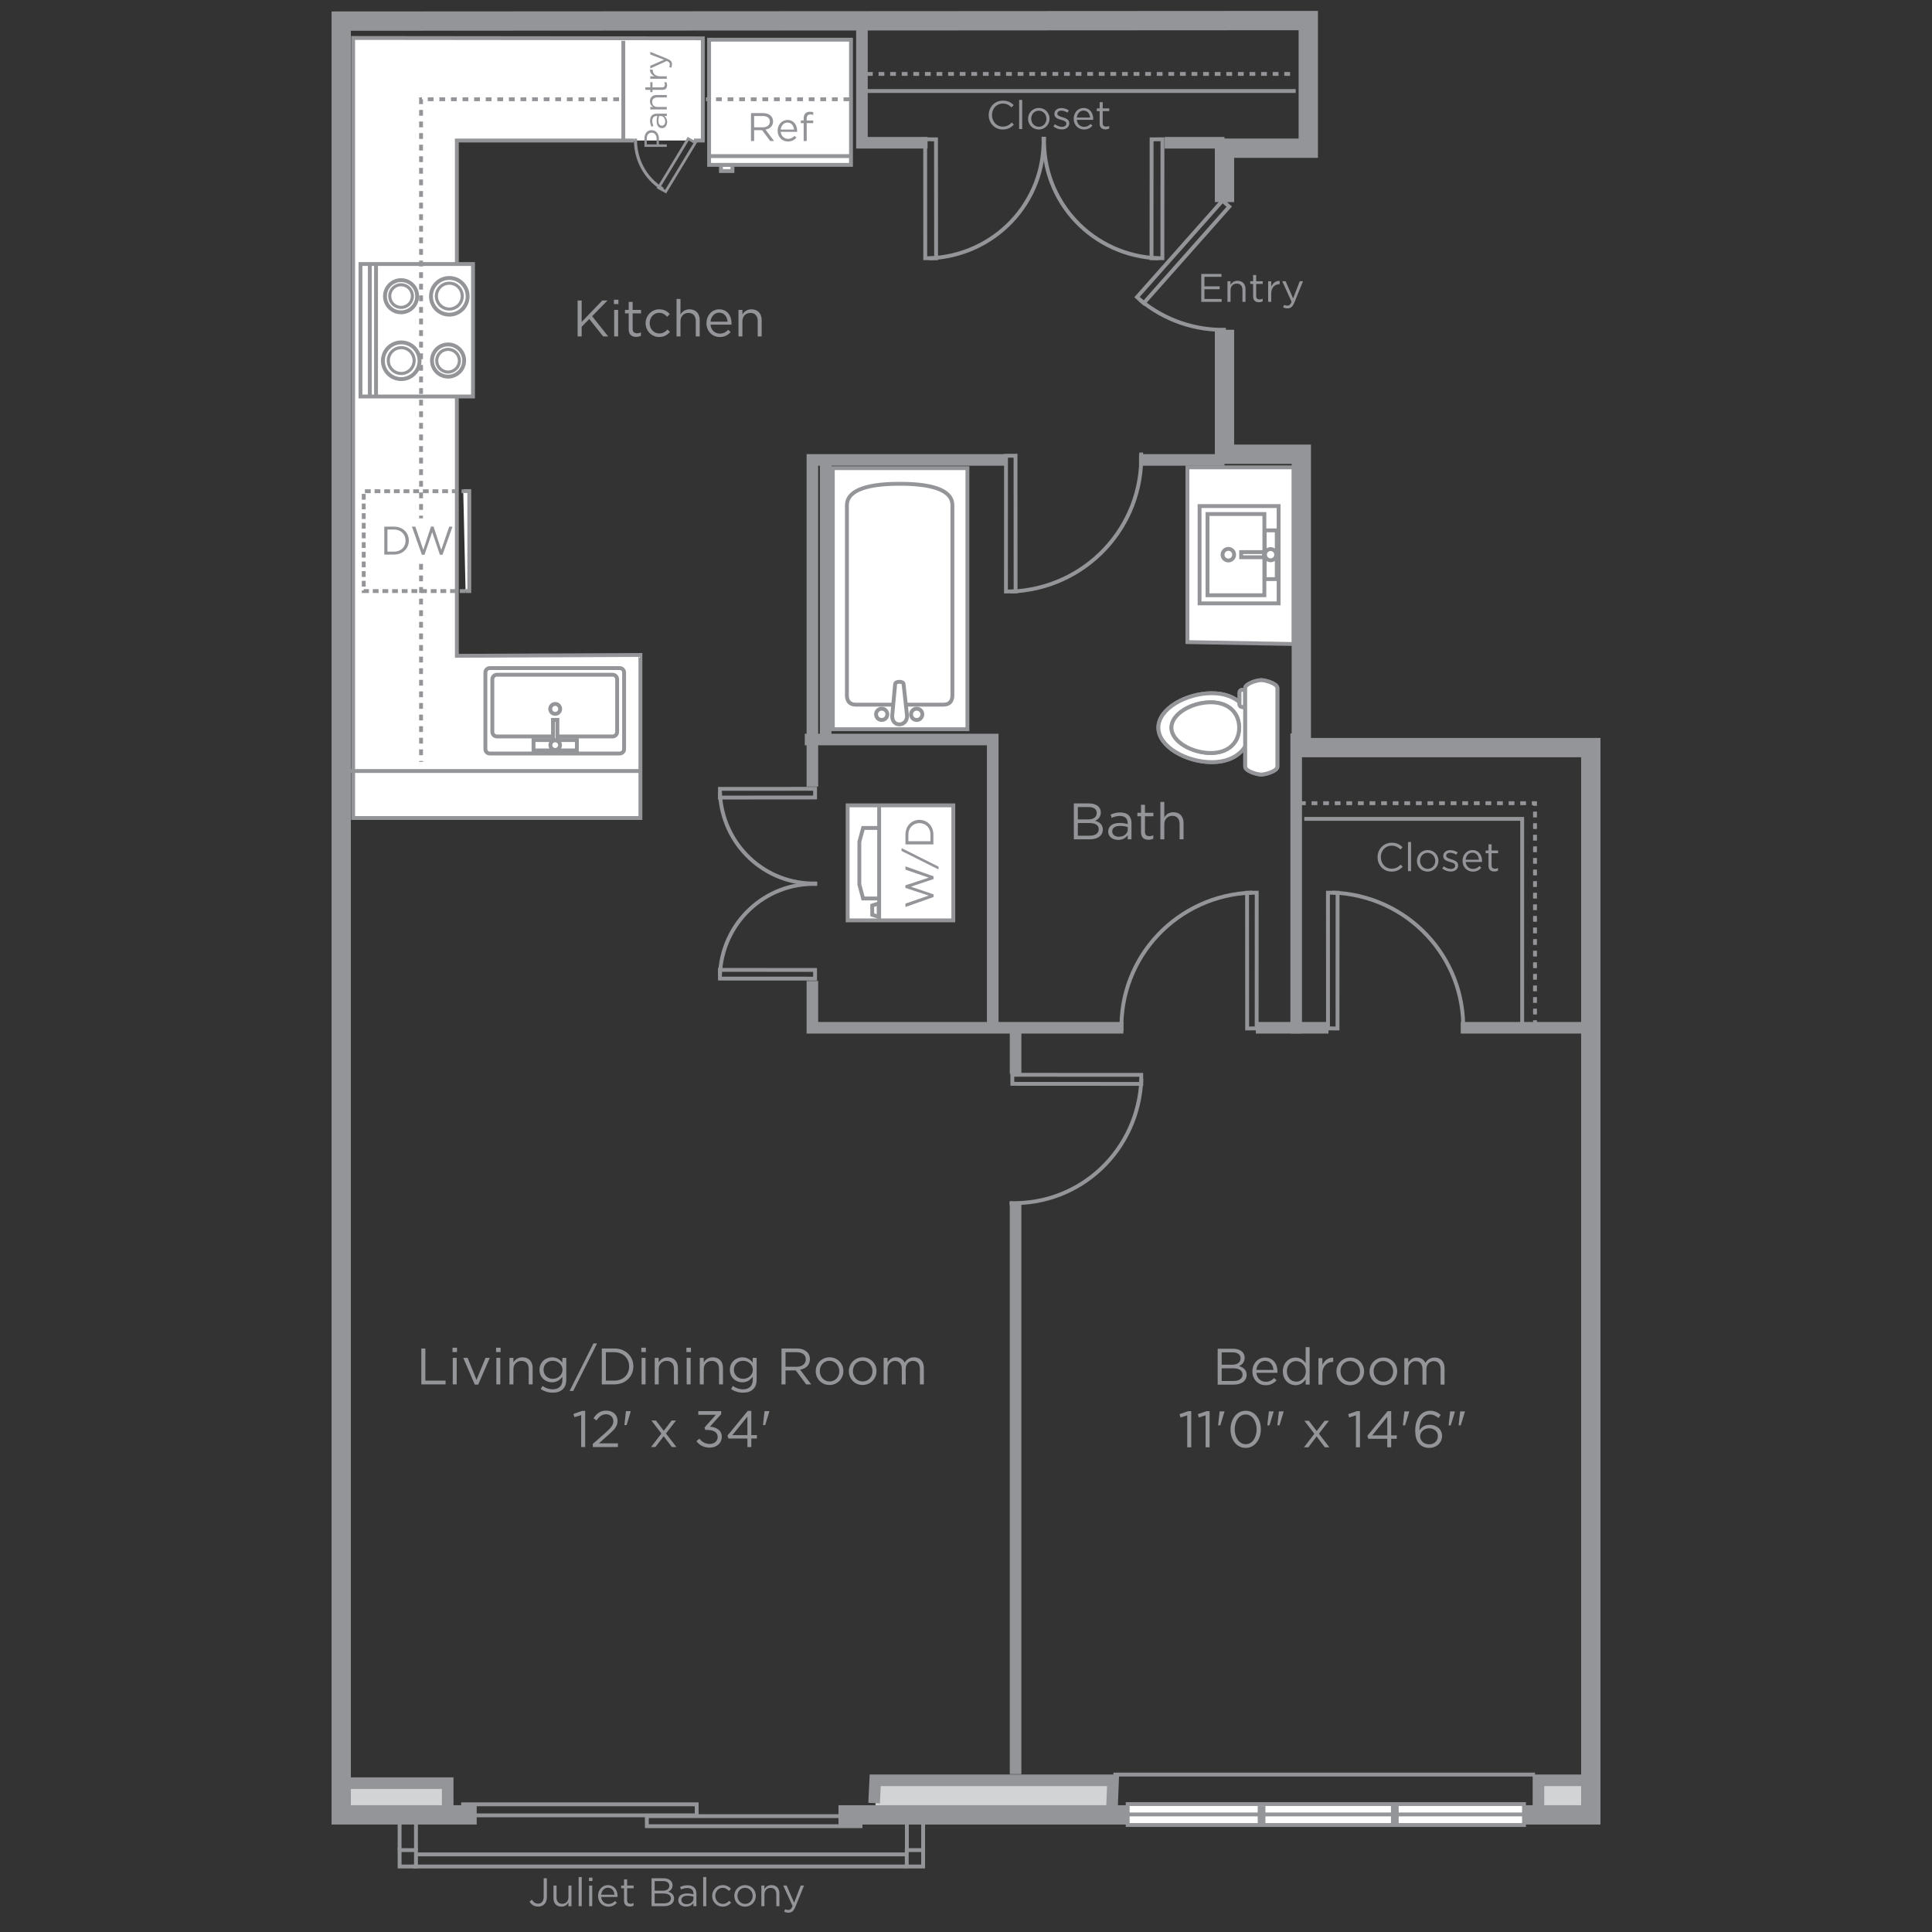 <?xml version="1.0" encoding="utf-8"?>
<!-- Generator: Adobe Illustrator 15.0.2, SVG Export Plug-In . SVG Version: 6.00 Build 0)  -->
<!DOCTYPE svg PUBLIC "-//W3C//DTD SVG 1.1//EN" "http://www.w3.org/Graphics/SVG/1.1/DTD/svg11.dtd">
<svg version="1.1" id="Layer_1" xmlns="http://www.w3.org/2000/svg" xmlns:xlink="http://www.w3.org/1999/xlink" x="0px" y="0px"
	 width="500px" height="500px" viewBox="-137.839 -82.696 500 500" enable-background="new -137.839 -82.696 500 500"
	 xml:space="preserve">
<rect x="-137.839" y="-82.696" width="500" height="500" fill="#333333" stroke="none"/>
<g id="_x32_0_x25___PMS_2985_fill" display="none">
	<polygon display="inline" fill="#EBEEEF" points="3.031,1.617 3.031,318.117 13.031,318.117 13.031,326.117 105.031,326.117 
		105.031,317.117 222.031,317.117 222.031,130.117 172.031,130.117 172.031,78.95 157.531,78.95 157.531,24.617 172.031,24.617 
		172.031,2.617 	"/>
</g>
<g>
	<g id="_x32_0_x25__grey_fill">
		<rect x="260.313" y="378.048" fill="#D1D3D4" width="12.378" height="8.479"/>
		<rect x="88.746" y="378.785" fill="#D1D3D4" width="61.191" height="6.635"/>
		<rect x="-48.382" y="377.679" fill="#D1D3D4" width="27.646" height="8.479"/>
	</g>
	<g id="icons">
		<g>
			<g>
				<rect x="77.693" y="38.466" fill="#FFFFFF" stroke="#939598" width="34.835" height="67.562"/>
				<path fill="#FFFFFF" stroke="#939598" d="M95.112,72.345"/>
				<path fill="#FFFFFF" stroke="#939598" d="M95.112,72.575"/>
				<path fill="#FFFFFF" stroke="#939598" d="M95.112,95.418"/>
			</g>
			<circle fill="#FFFFFF" stroke="#939598" cx="94.947" cy="90.675" r="1.429"/>
			<path fill="#FFFFFF" stroke="#939598" d="M95.004,42.503c9.983,0,13.639,2.304,13.639,5.533c0,0,0,48.419,0,49.211
				c0,0.788-0.215,2.419-2.303,2.419c-2.091,0-11.336,0-11.336,0H94.98c0,0-9.246,0-11.337,0c-2.088,0-2.302-1.629-2.302-2.419
				c0-0.792,0-49.181,0-49.181l0.004-0.031C81.346,44.808,85.083,42.503,95.004,42.503z"/>
			<path fill="#FFFFFF" stroke="#939598" d="M97.943,102.172c-0.003-0.81,0.646-1.457,1.466-1.457c0.791,0,1.447,0.647,1.453,1.457
				c-0.006,0.804-0.662,1.469-1.453,1.469C98.59,103.641,97.94,102.983,97.943,102.172z"/>
			<path fill="#FFFFFF" stroke="#939598" d="M88.887,102.172c-0.008-0.81,0.657-1.457,1.46-1.457c0.8,0,1.46,0.647,1.46,1.457
				c0,0.804-0.66,1.469-1.46,1.456C89.541,103.641,88.887,102.976,88.887,102.172z"/>
			<path fill="#FFFFFF" stroke="#939598" d="M96.91,102.604c0,1.197-0.809,2.166-2.007,2.169c-1.192-0.003-1.846-0.97-1.846-2.169
				l0.769-8.245c0-0.81,2.182-0.81,2.182,0L96.91,102.604z"/>
		</g>
		<g>
			<polygon fill="none" stroke="#939598" points="124.144,195.457 124.156,197.796 157.519,197.817 157.508,195.477 			"/>
			<path fill="none" stroke="#939598" d="M157.535,196.533c-0.625,18.368-15.725,32.753-34.092,32.125"/>
		</g>
		<g>
			<g>
				<g>
					<g>
						<rect x="81.529" y="125.729" fill="#FFFFFF" stroke="#939598" width="27.344" height="29.767"/>
						<path fill="#FFFFFF" stroke="#939598" d="M94.291,140.61"/>
						<polyline fill="#FFFFFF" stroke="#939598" points="89.686,131.579 85.529,131.579 84.559,135.174 84.559,146.188 
							85.529,149.826 89.686,149.826 						"/>
						<line fill="none" stroke="#939598" x1="89.686" y1="155.711" x2="89.686" y2="125.729"/>
						<path fill="#FFFFFF" stroke="#939598" d="M92.899,140.703"/>
					</g>
				</g>
			</g>
			<polygon fill="#FFFFFF" stroke="#939598" points="87.894,154.048 87.888,151.643 89.565,151.113 89.571,154.575 			"/>
		</g>
		<polygon fill="#FFFFFF" stroke="#939598" points="169.467,83.479 169.467,38.261 196.991,38.261 196.991,83.972 		"/>
		<g>
			<path fill="#FFFFFF" stroke="#939598" stroke-miterlimit="10" d="M175.774,114.543c-6.582,0-13.827-3.997-13.827-8.926
				c0-4.928,7.245-8.907,13.827-8.907c6.581,0,10.004,3.979,10.004,8.907C185.778,110.546,182.355,114.543,175.774,114.543"/>
			<path fill="#FFFFFF" stroke="#939598" d="M175.774,114.543c-6.582,0-13.827-3.997-13.827-8.926c0-4.928,7.245-8.907,13.827-8.907
				c6.581,0,10.004,3.979,10.004,8.907C185.778,110.546,182.355,114.543,175.774,114.543z"/>
			<path fill="#FFFFFF" stroke="#939598" stroke-miterlimit="10" d="M183.621,100.275c-0.369,0-0.671-0.303-0.671-0.671v-3.106
				c0-0.369,0.302-0.672,0.671-0.672h0.112c0.368,0,0.671,0.303,0.671,0.672v3.106c0,0.368-0.303,0.671-0.671,0.671H183.621z"/>
			<path fill="#FFFFFF" stroke="#939598" d="M183.621,100.275c-0.369,0-0.671-0.303-0.671-0.671v-3.106
				c0-0.369,0.302-0.672,0.671-0.672h0.112c0.368,0,0.671,0.303,0.671,0.672v3.106c0,0.368-0.303,0.671-0.671,0.671H183.621z"/>
			<path fill="#FFFFFF" stroke="#939598" stroke-miterlimit="10" d="M184.422,95.354c0-1.117,3.034-2.027,4.152-2.027
				c1.135,0,4.167,0.91,4.167,2.027v20.369c0,1.12-3.033,2.027-4.167,2.027c-1.12,0-4.149-0.907-4.149-2.027L184.422,95.354z"/>
			<path fill="#FFFFFF" stroke="#939598" d="M184.422,95.354c0-1.117,3.034-2.027,4.152-2.027c1.135,0,4.167,0.91,4.167,2.027
				v20.369c0,1.12-3.033,2.027-4.167,2.027c-1.12,0-4.149-0.907-4.149-2.027L184.422,95.354z"/>
			<path fill="#FFFFFF" stroke="#939598" stroke-miterlimit="10" d="M175.497,112.178c-4.836,0-10.163-2.938-10.163-6.561
				s5.326-6.557,10.163-6.557s7.353,2.934,7.353,6.557S180.334,112.178,175.497,112.178"/>
			<path fill="#FFFFFF" stroke="#939598" d="M175.497,112.178c-4.836,0-10.163-2.938-10.163-6.561s5.326-6.557,10.163-6.557
				s7.353,2.934,7.353,6.557S180.334,112.178,175.497,112.178z"/>
		</g>
		<g>
			<g>
				<g>
					<path fill="none" stroke="#939598" d="M180.054,60.854"/>
				</g>
				<g>
					<path fill="none" stroke="#939598" d="M181.622,60.854"/>
				</g>
				<g>
					<circle fill="none" stroke="#939598" cx="180.054" cy="60.853" r="1.5"/>
					<path fill="none" stroke="#939598" d="M180.054,60.854"/>
				</g>
				<g>
					<g>
						<rect x="189.454" y="54.563" fill="none" stroke="#939598" width="3.134" height="12.612"/>
						<path fill="none" stroke="#939598" d="M191.022,60.854"/>
					</g>
					<g>
						<rect x="183.372" y="60.184" fill="none" stroke="#939598" width="5.944" height="1.336"/>
						<path fill="none" stroke="#939598" d="M186.85,60.854"/>
					</g>
					<g>
						<circle fill="none" stroke="#939598" cx="190.99" cy="60.853" r="1.454"/>
						<path fill="none" stroke="#939598" d="M190.99,60.854"/>
					</g>
				</g>
			</g>
			<g>
				<rect x="172.608" y="48.278" fill="none" stroke="#939598" width="20.459" height="25.179"/>
				<rect x="174.665" y="50.333" fill="none" stroke="#939598" width="14.716" height="21.02"/>
			</g>
		</g>
		<g>
			<polygon fill="none" stroke="#939598" points="205.844,183.453 208.307,183.473 208.33,148.352 205.834,148.334 			"/>
			<path fill="none" stroke="#939598" d="M207.009,148.306c19.335,0.656,34.478,16.646,33.818,35.98"/>
		</g>
		<g>
			<polygon fill="none" stroke="#939598" points="187.386,183.453 184.923,183.473 184.899,148.352 187.398,148.334 			"/>
			<path fill="none" stroke="#939598" d="M186.222,148.306c-19.335,0.656-34.479,16.646-33.819,35.98"/>
		</g>
		<g>
			<polygon fill="none" stroke="#939598" points="178.551,-30.776 180.289,-29.215 158.16,-4.247 156.418,-5.809 			"/>
			<path fill="none" stroke="#939598" d="M157.189-5.089c6.518,5.401,14.441,7.945,22.238,7.734"/>
		</g>
		<g>
			<g>
				<polygon fill="none" stroke="#939598" points="163.003,-46.647 160.196,-46.638 160.173,-15.862 162.983,-15.873 				"/>
				<path fill="none" stroke="#939598" d="M162.008-15.849c-16.941-0.574-30.209-14.503-29.633-31.445"/>
			</g>
			<g>
				<polygon fill="none" stroke="#939598" points="101.594,-46.647 104.398,-46.638 104.424,-15.862 101.614,-15.873 				"/>
				<path fill="none" stroke="#939598" d="M102.587-15.849c16.942-0.574,30.21-14.503,29.634-31.445"/>
			</g>
		</g>
		<g>
			<polygon fill="none" stroke="#939598" points="122.514,35.256 124.976,35.238 124.998,70.357 122.501,70.377 			"/>
			<path fill="none" stroke="#939598" d="M123.677,70.404c19.334-0.657,34.478-16.646,33.818-35.98"/>
		</g>
		<g>
			<g>
				<polygon fill="none" stroke="#939598" points="73.105,121.447 73.1,123.69 48.478,123.711 48.488,121.461 				"/>
				<path fill="none" stroke="#939598" d="M48.468,122.242c0.459,13.555,11.602,24.167,25.157,23.707"/>
			</g>
			<g>
				<polygon fill="none" stroke="#939598" points="73.105,170.572 73.1,168.327 48.478,168.309 48.488,170.557 				"/>
				<path fill="none" stroke="#939598" d="M48.468,169.779c0.459-13.555,11.602-24.169,25.157-23.706"/>
			</g>
		</g>
		<polyline fill="#FFFFFF" stroke="#939598" points="26.177,-46.33 -19.61,-46.33 -19.61,87.024 27.897,86.803 27.897,129 
			-46.443,129 -46.443,-72.87 44.045,-72.774 44.045,-46.33 41.769,-46.33 		"/>
		<g>
			<g>
				<rect x="-44.549" y="-14.369" fill="#FFFFFF" stroke="#939598" width="29.121" height="34.282"/>
				<path fill="#FFFFFF" stroke="#939598" d="M-29.989,2.772"/>
			</g>
			<g>
				<g>
					<circle fill="#FFFFFF" stroke="#939598" cx="-21.879" cy="10.611" r="4.164"/>
					<path fill="#FFFFFF" stroke="#939598" d="M-21.879,10.611"/>
				</g>
				<g>
					<circle fill="#FFFFFF" stroke="#939598" stroke-width="0.8" cx="-21.88" cy="10.651" r="2.933"/>
					<path fill="#FFFFFF" stroke="#939598" d="M-21.879,10.651"/>
				</g>
			</g>
			<g>
				<g>
					<circle fill="#FFFFFF" stroke="#939598" cx="-34.043" cy="-6.033" r="4.164"/>
					<path fill="#FFFFFF" stroke="#939598" d="M-34.043-6.033"/>
				</g>
				<g>
					<circle fill="#FFFFFF" stroke="#939598" stroke-width="0.8" cx="-34.045" cy="-6.074" r="2.933"/>
					<path fill="#FFFFFF" stroke="#939598" d="M-34.043-6.074"/>
				</g>
			</g>
			<g>
				<g>
					<circle fill="#FFFFFF" stroke="#939598" cx="-34.003" cy="10.666" r="4.747"/>
					<path fill="#FFFFFF" stroke="#939598" d="M-34.003,10.666"/>
				</g>
				<g>
					<circle fill="#FFFFFF" stroke="#939598" stroke-width="0.8" cx="-34.003" cy="10.62" r="3.344"/>
					<path fill="#FFFFFF" stroke="#939598" d="M-34.003,10.62"/>
				</g>
			</g>
			<g>
				<g>
					<circle fill="#FFFFFF" stroke="#939598" cx="-21.558" cy="-6.013" r="4.746"/>
					<path fill="#FFFFFF" stroke="#939598" d="M-21.558-6.014"/>
				</g>
				<g>
					<circle fill="#FFFFFF" stroke="#939598" stroke-width="0.8" cx="-21.558" cy="-6.061" r="3.344"/>
					<path fill="#FFFFFF" stroke="#939598" d="M-21.558-6.061"/>
				</g>
			</g>
			<line fill="none" stroke="#939598" x1="-40.52" y1="19.96" x2="-40.52" y2="-14.369"/>
			<line fill="none" stroke="#939598" x1="-42.13" y1="19.912" x2="-42.13" y2="-14.369"/>
		</g>
		<g>
			<g>
				<rect x="45.677" y="-72.421" fill="#FFFFFF" stroke="#939598" width="36.718" height="32.394"/>
				<path fill="#FFFFFF" stroke="#939598" d="M62.136-56.226"/>
			</g>
			<line fill="none" stroke="#939598" x1="82.482" y1="-42.295" x2="45.677" y2="-42.295"/>
			<rect x="48.741" y="-40.006" fill="#FFFFFF" stroke="#939598" width="2.975" height="1.575"/>
			<path fill="#FFFFFF" stroke="#939598" d="M50.229-39.305"/>
		</g>
		<g>
			<polyline fill="none" stroke="#939598" stroke-dasharray="1.5,1,1.5,1,1.5,1" points="-17.359,70.273 -43.707,70.273 
				-43.707,44.433 -17.95,44.433 			"/>
			<polyline fill="#FFFFFF" stroke="#939598" points="-17.95,44.392 -16.384,44.392 -16.384,70.273 -17.349,70.273 			"/>
		</g>
		<line fill="none" stroke="#939598" x1="23.473" y1="-46.33" x2="23.473" y2="-72.133"/>
		<g>
			<g>
				<g>
					<polygon fill="none" stroke="#939598" stroke-width="0.7" points="34.437,-33.108 32.593,-34.122 40.273,-46.79 
						42.118,-45.779 					"/>
					<path fill="none" stroke="#939598" stroke-width="0.8" d="M38.757-40.976"/>
				</g>
				<path fill="none" stroke="#939598" stroke-width="0.8" d="M33.733-33.718c-4.722-2.859-7.265-7.952-7.093-13.104"/>
			</g>
		</g>
		
			<line fill="none" stroke="#939598" stroke-dasharray="1.5,1.5,1.5,1.5,1.5,1.5" x1="-28.871" y1="63.242" x2="-28.871" y2="114.48"/>
		<polyline fill="none" stroke="#939598" stroke-dasharray="1.5,1.5,1.5,1.5,1.5,1.5" points="22.368,-57.011 -28.871,-57.011 
			-28.871,51.445 		"/>
		
			<line fill="none" stroke="#939598" stroke-dasharray="1.5,1.5,1.5,1.5,1.5,1.5" x1="81.961" y1="-57.011" x2="44.854" y2="-57.011"/>
		<g>
			<g>
				<path fill="#FFFFFF" stroke="#939598" d="M22.54,112.305c0.629,0,1.138-0.508,1.138-1.137V91.343
					c0-0.628-0.51-1.137-1.138-1.137h-33.628c-0.627,0-1.134,0.51-1.134,1.137v19.825c0,0.631,0.507,1.137,1.134,1.137H22.54z"/>
				<path fill="#FFFFFF" stroke="#939598" d="M5.847,102.112"/>
			</g>
			<g>
				<circle fill="#FFFFFF" stroke="#939598" cx="5.847" cy="100.769" r="1.285"/>
				<path fill="#FFFFFF" stroke="#939598" d="M5.847,100.771"/>
			</g>
			<g>
				<g>
					<rect x="0.236" y="108.831" fill="#FFFFFF" stroke="#939598" width="11.22" height="2.683"/>
					<path fill="#FFFFFF" stroke="#939598" d="M5.847,110.174"/>
				</g>
				<g>
					<rect x="5.273" y="103.613" fill="#FFFFFF" stroke="#939598" width="1.146" height="5.288"/>
					<path fill="#FFFFFF" stroke="#939598" d="M5.847,106.598"/>
				</g>
				<g>
					<circle fill="#FFFFFF" stroke="#939598" cx="5.847" cy="110.146" r="1.249"/>
					<path fill="#FFFFFF" stroke="#939598" d="M5.847,110.146"/>
				</g>
			</g>
			<g>
				<path fill="#FFFFFF" stroke="#939598" d="M5.847,100.771"/>
				<path fill="none" stroke="#939598" d="M6.54,107.903h14.137c0.66,0,1.197-0.534,1.197-1.194V93.112
					c0-0.656-0.536-1.193-1.197-1.193H-9.225c-0.658,0-1.195,0.536-1.195,1.193v13.597c0,0.658,0.536,1.194,1.195,1.194H5.118"/>
			</g>
		</g>
		<line fill="none" stroke="#939598" x1="-47.277" y1="116.841" x2="27.923" y2="116.841"/>
		<line fill="none" stroke="#939598" x1="85.797" y1="-59.141" x2="197.49" y2="-59.141"/>
		<polyline fill="none" stroke="#939598" points="199.702,129.226 256.101,129.226 256.101,184.151 		"/>
		
			<line fill="none" stroke="#939598" stroke-dasharray="1.5,1.5,1.5,1.5,1.5,1.5" x1="86.534" y1="-63.565" x2="197.49" y2="-63.565"/>
		<polyline fill="none" stroke="#939598" stroke-dasharray="1.5,1.5,1.5,1.5,1.5,1.5" points="198.596,125.171 259.42,125.171 
			259.42,182.308 		"/>
		<line fill="none" stroke="#939598" x1="150.306" y1="376.562" x2="259.42" y2="376.562"/>
		<g>
			<rect x="-34.424" y="396.11" fill="none" stroke="#939598" width="4.239" height="4.239"/>
			<rect x="96.828" y="396.11" fill="none" stroke="#939598" width="4.239" height="4.239"/>
			<line fill="none" stroke="#939598" x1="-30.553" y1="397.216" x2="96.828" y2="397.216"/>
			<line fill="none" stroke="#939598" x1="-30.184" y1="396.11" x2="-30.184" y2="387.417"/>
			<line fill="none" stroke="#939598" x1="96.856" y1="396.11" x2="96.856" y2="387.786"/>
			<line fill="none" stroke="#939598" x1="101.068" y1="396.11" x2="101.068" y2="387.417"/>
			<line fill="none" stroke="#939598" x1="96.828" y1="400.35" x2="-30.922" y2="400.35"/>
			<line fill="none" stroke="#939598" x1="-34.424" y1="396.11" x2="-34.424" y2="388.154"/>
		</g>
	</g>
	<g id="walls">
		<polyline fill="none" stroke="#939598" stroke-width="5" points="79.162,386.992 273.856,386.992 273.856,110.782 
			198.943,110.782 198.943,34.858 179.059,34.858 179.059,2.645 		"/>
		<polyline fill="none" stroke="#939598" stroke-width="5" points="179.059,-30.39 179.059,-44.345 200.742,-44.345 
			200.742,-77.375 -49.534,-77.23 -49.534,386.992 -14.469,386.992 		"/>
		<line fill="none" stroke="#939598" stroke-width="3" x1="240.202" y1="183.291" x2="273.427" y2="183.291"/>
		<line fill="none" stroke="#939598" stroke-width="3" x1="187.169" y1="183.291" x2="205.969" y2="183.291"/>
		<polyline fill="none" stroke="#939598" stroke-width="3" points="72.404,171.179 72.404,183.291 152.886,183.291 		"/>
		<polyline fill="none" stroke="#939598" stroke-width="3" points="122.294,36.333 72.404,36.333 72.404,120.876 		"/>
		<line fill="none" stroke="#939598" stroke-width="3" x1="179.059" y1="36.333" x2="156.941" y2="36.333"/>
		<polyline fill="none" stroke="#939598" stroke-width="3" points="70.439,108.694 119.08,108.694 119.08,182.308 		"/>
		<line fill="none" stroke="#939598" stroke-width="3" x1="124.994" y1="228.383" x2="124.994" y2="376.451"/>
		<line fill="none" stroke="#939598" stroke-width="3" x1="124.994" y1="183.782" x2="124.994" y2="195.21"/>
		<line fill="none" stroke="#939598" stroke-width="3" x1="197.61" y1="107.108" x2="197.61" y2="184.766"/>
		<line fill="none" stroke="#939598" stroke-width="3" x1="163.577" y1="-45.749" x2="179.059" y2="-45.749"/>
		<polyline fill="none" stroke="#939598" stroke-width="3" points="85.231,-77.696 85.231,-45.749 102.215,-45.749 		"/>
		<polyline fill="none" stroke="#939598" stroke-width="3" points="88.377,383.945 88.664,378.039 150.224,378.039 149.937,385.42 
					"/>
		<polyline fill="none" stroke="#939598" stroke-width="3" points="272.321,378.048 260.313,378.048 260.313,385.789 		"/>
		<polyline fill="none" stroke="#939598" stroke-width="3" points="-47.645,378.785 -21.978,378.785 -21.978,385.052 		"/>
		<line fill="none" stroke="#939598" stroke-width="3" x1="75.844" y1="36.701" x2="75.844" y2="109.688"/>
		<g>
			<rect x="29.56" y="387.315" fill="none" stroke="#939598" width="55.293" height="2.603"/>
			<rect x="-17.992" y="384.26" fill="none" stroke="#939598" width="60.455" height="2.856"/>
		</g>
	</g>
	<g id="Type">
		<g>
			<path fill="#939598" d="M96.473,147.092v-0.671l6.041-1.982l-6.021-2.064v-0.858l7.282,2.582v0.692l-5.868,1.983l5.868,1.994
				v0.681l-7.282,2.582v-0.89l6.021-2.063L96.473,147.092z"/>
			<path fill="#939598" d="M95.482,136.793l9.561,4.792v0.733l-9.561-4.793V136.793z"/>
			<path fill="#939598" d="M103.723,133.325v2.51h-7.23v-2.51c0-2.272,1.56-3.842,3.604-3.842
				C102.14,129.483,103.723,131.053,103.723,133.325z M97.246,133.325v1.692h5.721v-1.692c0-1.828-1.239-2.995-2.85-2.995
				C98.506,130.33,97.246,131.498,97.246,133.325z"/>
		</g>
		<g>
			<path fill="#939598" d="M147.055,127.551c0,1.223-0.745,1.845-1.475,2.165c1.103,0.331,1.991,0.968,1.991,2.255
				c0,1.606-1.339,2.55-3.369,2.55h-4.13v-9.292h3.957C145.861,125.229,147.055,126.131,147.055,127.551z M145.992,127.696
				c0-0.929-0.729-1.526-2.059-1.526h-2.827v3.198h2.748C145.118,129.368,145.992,128.798,145.992,127.696z M146.51,131.905
				c0-1.021-0.85-1.605-2.47-1.605h-2.933v3.278h3.119C145.634,133.577,146.51,132.953,146.51,131.905z"/>
			<path fill="#939598" d="M149.879,128.971l-0.306-0.836c0.758-0.345,1.501-0.57,2.496-0.57c1.872,0,2.919,0.955,2.919,2.761v4.195
				h-0.982v-1.035c-0.479,0.624-1.274,1.182-2.482,1.182c-1.274,0-2.562-0.718-2.562-2.15c0-1.46,1.196-2.23,2.933-2.23
				c0.877,0,1.501,0.119,2.111,0.292v-0.239c0-1.233-0.756-1.872-2.043-1.872C151.153,128.467,150.516,128.681,149.879,128.971z
				 M149.998,132.476c0,0.876,0.797,1.38,1.727,1.38c1.261,0,2.296-0.77,2.296-1.857v-0.664c-0.504-0.146-1.181-0.292-2.017-0.292
				C150.717,131.042,149.998,131.6,149.998,132.476z"/>
			<path fill="#939598" d="M158.479,132.568c0,0.836,0.465,1.142,1.155,1.142c0.344,0,0.638-0.067,0.996-0.239v0.876
				c-0.358,0.186-0.743,0.292-1.235,0.292c-1.102,0-1.937-0.544-1.937-1.938v-4.142h-0.955v-0.903h0.955v-2.069h1.021v2.069h2.178
				v0.903h-2.178V132.568z"/>
			<path fill="#939598" d="M163.483,134.521h-1.021v-9.69h1.021v4.022c0.452-0.743,1.168-1.34,2.35-1.34
				c1.661,0,2.63,1.114,2.63,2.748v4.262h-1.022v-4.009c0-1.274-0.691-2.071-1.897-2.071c-1.183,0-2.06,0.862-2.06,2.15V134.521
				L163.483,134.521z"/>
		</g>
		<g>
			<path fill="#939598" d="M61.49-46.2l-2.097-2.809h-2.063v2.809h-0.818v-7.229h3.109c1.591,0,2.612,0.858,2.612,2.159
				c0,1.208-0.826,1.911-1.961,2.117L62.49-46.2H61.49z M59.56-52.676h-2.23v2.933h2.219c1.084,0,1.859-0.558,1.859-1.499
				C61.407-52.137,60.726-52.676,59.56-52.676z"/>
			<path fill="#939598" d="M66.092-46.768c0.733,0,1.25-0.299,1.685-0.753l0.496,0.443c-0.537,0.599-1.188,1.001-2.201,1.001
				c-1.467,0-2.664-1.125-2.664-2.788c0-1.548,1.083-2.789,2.56-2.789c1.581,0,2.49,1.259,2.49,2.83c0,0.072,0,0.154-0.01,0.248
				h-4.235C64.327-47.419,65.153-46.768,66.092-46.768z M67.652-49.164c-0.083-0.97-0.642-1.816-1.705-1.816
				c-0.929,0-1.633,0.774-1.735,1.816H67.652z"/>
			<path fill="#939598" d="M72.627-51.518v0.683h-1.685v4.637h-0.796v-4.637h-0.733v-0.693h0.733v-0.465
				c0-1.168,0.589-1.786,1.611-1.786c0.373,0,0.621,0.042,0.878,0.134v0.692c-0.29-0.083-0.505-0.134-0.775-0.134
				c-0.619,0-0.929,0.372-0.929,1.137v0.434h1.695V-51.518z"/>
		</g>
		<g>
			<path fill="#939598" d="M-35.874,60.824h-2.51v-7.229h2.51c2.272,0,3.84,1.559,3.84,3.604
				C-32.033,59.241-33.601,60.824-35.874,60.824z M-35.874,54.348h-1.695v5.721h1.695c1.826,0,2.994-1.238,2.994-2.85
				C-32.88,55.607-34.048,54.348-35.874,54.348z"/>
			<path fill="#939598" d="M-26.305,53.575h0.671l1.984,6.041l2.065-6.02h0.858l-2.582,7.281H-24l-1.983-5.867l-1.994,5.867h-0.681
				l-2.582-7.281h0.887l2.066,6.02L-26.305,53.575z"/>
		</g>
		<g>
			<path fill="#939598" d="M32.688-46.744v1.404h2.039v0.652h-5.78v-2.163c0-1.305,0.693-2.163,1.842-2.163
				C32.044-49.015,32.688-47.974,32.688-46.744z M29.549-46.802v1.461h2.544v-1.429c0-0.957-0.511-1.585-1.28-1.585
				C29.978-48.354,29.549-47.733,29.549-46.802z"/>
			<path fill="#939598" d="M31.277-50.096l-0.521,0.189c-0.214-0.47-0.355-0.933-0.355-1.552c0-1.165,0.595-1.817,1.718-1.817h2.611
				v0.612h-0.645c0.389,0.298,0.736,0.793,0.736,1.544c0,0.793-0.445,1.594-1.338,1.594c-0.907,0-1.387-0.744-1.387-1.826
				c0-0.545,0.075-0.933,0.183-1.312h-0.149c-0.768,0-1.165,0.471-1.165,1.271C30.961-50.889,31.095-50.492,31.277-50.096z
				 M33.455-50.17c0.545,0,0.859-0.495,0.859-1.073c0-0.785-0.479-1.429-1.156-1.429h-0.413c-0.091,0.314-0.182,0.736-0.182,1.256
				C32.564-50.616,32.911-50.17,33.455-50.17z"/>
			<path fill="#939598" d="M34.728-55.017v0.635h-4.271v-0.635H31.2c-0.461-0.28-0.834-0.728-0.834-1.462
				c0-1.032,0.694-1.635,1.711-1.635h2.649v0.637h-2.494c-0.793,0-1.289,0.429-1.289,1.181c0,0.734,0.537,1.28,1.337,1.28h2.447
				V-55.017z"/>
			<path fill="#939598" d="M33.513-60.079c0.52,0,0.71-0.289,0.71-0.718c0-0.215-0.042-0.396-0.15-0.619h0.546
				c0.115,0.223,0.181,0.461,0.181,0.768c0,0.685-0.338,1.205-1.205,1.205h-2.576v0.594h-0.562v-0.594h-1.289v-0.635h1.289v-1.354
				h0.562v1.354H33.513z"/>
			<path fill="#939598" d="M34.728-62.944v0.635h-4.271v-0.635h1.115c-0.708-0.313-1.223-0.933-1.189-1.743h0.685v0.05
				c0,0.933,0.67,1.692,1.957,1.692H34.728z"/>
			<path fill="#939598" d="M34.868-67.486c0.883,0.364,1.205,0.777,1.205,1.42c0,0.355-0.075,0.619-0.216,0.909l-0.503-0.215
				c0.108-0.207,0.156-0.396,0.156-0.668c0-0.38-0.199-0.619-0.801-0.876l-4.252,1.941v-0.702l3.56-1.553l-3.56-1.371v-0.675
				L34.868-67.486z"/>
		</g>
		<g>
			<path fill="#939598" d="M19.558,4.365h-1.314l-3.571-4.5l-1.977,2.004v2.495h-1.048v-9.292h1.048V0.62l5.336-5.549h1.354
				l-3.983,4.062L19.558,4.365z"/>
			<path fill="#939598" d="M21.043-3.998v-1.128h1.168v1.128H21.043z M21.109,4.365v-6.862h1.022v6.862H21.109z"/>
			<path fill="#939598" d="M25.887,2.415c0,0.836,0.463,1.142,1.155,1.142c0.344,0,0.636-0.067,0.995-0.239v0.875
				c-0.359,0.186-0.743,0.292-1.234,0.292c-1.102,0-1.938-0.544-1.938-1.938v-4.142H23.91v-0.902h0.955v-2.07h1.022v2.07h2.177
				v0.902h-2.177V2.415z"/>
			<path fill="#939598" d="M32.762,4.524c-2.004,0-3.519-1.632-3.519-3.57c0-1.953,1.513-3.598,3.519-3.598
				c1.3,0,2.111,0.543,2.748,1.221l-0.677,0.716c-0.543-0.571-1.155-1.035-2.083-1.035c-1.394,0-2.457,1.181-2.457,2.669
				c0,1.5,1.087,2.68,2.521,2.68c0.875,0,1.553-0.438,2.097-1.021l0.649,0.612C34.874,3.967,34.052,4.524,32.762,4.524z"/>
			<path fill="#939598" d="M38.269,4.365h-1.021v-9.69h1.021v4.021c0.452-0.743,1.168-1.34,2.35-1.34
				c1.659,0,2.628,1.115,2.628,2.748v4.262h-1.022v-4.01c0-1.273-0.689-2.07-1.898-2.07c-1.181,0-2.059,0.863-2.059,2.15v3.928
				H38.269z"/>
			<path fill="#939598" d="M48.448,3.635c0.941,0,1.605-0.385,2.163-0.968l0.638,0.57c-0.691,0.77-1.526,1.288-2.827,1.288
				c-1.885,0-3.426-1.447-3.426-3.584c0-1.991,1.394-3.585,3.292-3.585c2.032,0,3.2,1.619,3.2,3.637c0,0.093,0,0.2-0.014,0.319
				h-5.442C46.178,2.799,47.24,3.635,48.448,3.635z M50.454,0.555c-0.107-1.248-0.824-2.335-2.19-2.335
				c-1.195,0-2.097,0.995-2.23,2.335H50.454z"/>
			<path fill="#939598" d="M54.299,4.365h-1.021v-6.862h1.021v1.194c0.452-0.743,1.167-1.34,2.351-1.34
				c1.659,0,2.626,1.115,2.626,2.748v4.262h-1.021v-4.01c0-1.273-0.691-2.07-1.899-2.07c-1.181,0-2.059,0.863-2.059,2.15v3.928
				H54.299z"/>
		</g>
		<g>
			<path fill="#939598" d="M121.662-49.177c-2.087,0-3.625-1.643-3.625-3.728c0-2.066,1.529-3.748,3.655-3.748
				c1.312,0,2.097,0.464,2.819,1.146l-0.558,0.598c-0.609-0.577-1.29-0.991-2.272-0.991c-1.6,0-2.798,1.291-2.798,2.975
				c0,1.684,1.209,2.995,2.798,2.995c0.992,0,1.644-0.382,2.335-1.044l0.537,0.526C123.799-49.682,122.972-49.177,121.662-49.177z"
				/>
			<path fill="#939598" d="M125.911-49.299v-7.539h0.795v7.539H125.911z"/>
			<path fill="#939598" d="M130.991-49.177c-1.6,0-2.768-1.259-2.768-2.778c0-1.519,1.178-2.799,2.789-2.799
				c1.6,0,2.777,1.26,2.777,2.778C133.79-50.457,132.6-49.177,130.991-49.177z M130.991-54.05c-1.156,0-1.951,0.918-1.951,2.076
				c0,1.156,0.847,2.086,1.973,2.086c1.156,0,1.961-0.918,1.961-2.064C132.972-53.121,132.116-54.05,130.991-54.05z"/>
			<path fill="#939598" d="M136.987-49.198c-0.765,0-1.611-0.299-2.211-0.784l0.402-0.568c0.579,0.434,1.22,0.682,1.849,0.682
				c0.641,0,1.106-0.33,1.106-0.847v-0.021c0-0.537-0.631-0.743-1.334-0.939c-0.834-0.238-1.766-0.526-1.766-1.507v-0.021
				c0-0.92,0.767-1.529,1.817-1.529c0.651,0,1.374,0.228,1.921,0.588l-0.361,0.599c-0.495-0.321-1.062-0.517-1.578-0.517
				c-0.632,0-1.032,0.331-1.032,0.774v0.021c0,0.505,0.661,0.702,1.374,0.92c0.826,0.248,1.713,0.567,1.713,1.527v0.021
				C138.886-49.786,138.05-49.198,136.987-49.198z"/>
			<path fill="#939598" d="M142.715-49.868c0.733,0,1.252-0.299,1.686-0.754l0.495,0.444c-0.537,0.599-1.188,1.001-2.199,1.001
				c-1.467,0-2.665-1.125-2.665-2.789c0-1.548,1.083-2.789,2.561-2.789c1.579,0,2.489,1.26,2.489,2.831c0,0.072,0,0.155-0.01,0.248
				h-4.233C140.95-50.519,141.775-49.868,142.715-49.868z M144.274-52.264c-0.085-0.97-0.642-1.817-1.705-1.817
				c-0.929,0-1.63,0.774-1.733,1.817H144.274z"/>
			<path fill="#939598" d="M147.545-50.818c0,0.65,0.361,0.889,0.898,0.889c0.268,0,0.495-0.052,0.773-0.186v0.681
				c-0.278,0.144-0.579,0.227-0.959,0.227c-0.857,0-1.508-0.423-1.508-1.507v-3.222h-0.744v-0.705h0.744v-1.61h0.795v1.61h1.693
				v0.704h-1.693V-50.818L147.545-50.818z"/>
		</g>
		<g>
			<path fill="#939598" d="M222.296,142.877c-2.086,0-3.624-1.642-3.624-3.728c0-2.066,1.528-3.748,3.654-3.748
				c1.313,0,2.097,0.464,2.819,1.146l-0.557,0.598c-0.609-0.577-1.29-0.99-2.272-0.99c-1.6,0-2.796,1.29-2.796,2.975
				c0,1.684,1.206,2.996,2.796,2.996c0.992,0,1.644-0.384,2.334-1.044l0.537,0.526C224.433,142.373,223.606,142.877,222.296,142.877
				z"/>
			<path fill="#939598" d="M226.546,142.754v-7.538h0.795v7.538H226.546z"/>
			<path fill="#939598" d="M231.626,142.877c-1.6,0-2.768-1.26-2.768-2.778s1.178-2.799,2.789-2.799c1.6,0,2.777,1.26,2.777,2.778
				C234.424,141.597,233.235,142.877,231.626,142.877z M231.626,138.003c-1.156,0-1.951,0.919-1.951,2.075
				c0,1.157,0.847,2.086,1.973,2.086c1.156,0,1.961-0.918,1.961-2.063C233.607,138.933,232.75,138.003,231.626,138.003z"/>
			<path fill="#939598" d="M237.622,142.857c-0.765,0-1.611-0.299-2.211-0.784l0.402-0.569c0.578,0.434,1.219,0.683,1.849,0.683
				c0.641,0,1.105-0.332,1.105-0.848v-0.021c0-0.536-0.631-0.742-1.333-0.939c-0.834-0.236-1.766-0.525-1.766-1.507v-0.021
				c0-0.92,0.767-1.529,1.817-1.529c0.65,0,1.374,0.227,1.921,0.589l-0.361,0.599c-0.495-0.32-1.062-0.517-1.578-0.517
				c-0.633,0-1.032,0.331-1.032,0.774v0.021c0,0.506,0.66,0.702,1.373,0.919c0.827,0.248,1.714,0.568,1.714,1.528v0.021
				C239.52,142.268,238.684,142.857,237.622,142.857z"/>
			<path fill="#939598" d="M243.349,142.187c0.733,0,1.251-0.299,1.685-0.755l0.496,0.443c-0.537,0.6-1.188,1.003-2.199,1.003
				c-1.468,0-2.665-1.127-2.665-2.788c0-1.55,1.082-2.79,2.56-2.79c1.58,0,2.49,1.259,2.49,2.83c0,0.073,0,0.155-0.011,0.248h-4.233
				C241.584,141.534,242.409,142.187,243.349,142.187z M244.909,139.791c-0.085-0.973-0.643-1.819-1.705-1.819
				c-0.929,0-1.63,0.775-1.733,1.819H244.909z"/>
			<path fill="#939598" d="M248.179,141.235c0,0.65,0.361,0.89,0.898,0.89c0.268,0,0.495-0.052,0.772-0.188v0.683
				c-0.277,0.145-0.578,0.227-0.959,0.227c-0.856,0-1.507-0.423-1.507-1.508v-3.222h-0.745v-0.704h0.745v-1.609h0.795v1.609h1.693
				v0.704h-1.693V141.235L248.179,141.235z"/>
		</g>
		<g>
			<path fill="#939598" d="M1.44,410.726c-1.084,0-1.777-0.537-2.23-1.281l0.587-0.506c0.443,0.671,0.898,1.031,1.653,1.031
				c0.815,0,1.414-0.588,1.414-1.735v-4.843h0.828v4.833C3.692,409.888,2.731,410.726,1.44,410.726z"/>
			<path fill="#939598" d="M9.274,405.281h0.785v5.339H9.274v-0.929c-0.36,0.578-0.907,1.043-1.827,1.043
				c-1.29,0-2.046-0.868-2.046-2.139v-3.314h0.796v3.119c0,0.992,0.537,1.611,1.476,1.611c0.909,0,1.6-0.672,1.6-1.674v-3.057H9.274
				z"/>
			<path fill="#939598" d="M11.914,410.62v-7.538h0.796v7.538H11.914z"/>
			<path fill="#939598" d="M14.577,404.115v-0.879h0.909v0.879H14.577z M14.631,410.62v-5.339h0.794v5.339H14.631z"/>
			<path fill="#939598" d="M19.626,410.055c0.733,0,1.248-0.3,1.683-0.755l0.495,0.443c-0.536,0.598-1.187,1.003-2.199,1.003
				c-1.467,0-2.665-1.126-2.665-2.788c0-1.551,1.084-2.791,2.562-2.791c1.58,0,2.488,1.261,2.488,2.83c0,0.073,0,0.155-0.01,0.247
				h-4.235C17.861,409.402,18.687,410.055,19.626,410.055z M21.185,407.658c-0.082-0.971-0.641-1.818-1.703-1.818
				c-0.93,0-1.632,0.774-1.737,1.818H21.185z"/>
			<path fill="#939598" d="M24.457,409.103c0,0.651,0.36,0.89,0.897,0.89c0.269,0,0.495-0.052,0.774-0.187v0.683
				c-0.279,0.144-0.58,0.226-0.96,0.226c-0.858,0-1.506-0.423-1.506-1.508v-3.221h-0.743v-0.704h0.743v-1.611h0.794v1.611h1.692
				v0.704h-1.692V409.103z"/>
			<path fill="#939598" d="M36.214,405.2c0,0.95-0.578,1.436-1.146,1.684c0.856,0.258,1.548,0.753,1.548,1.755
				c0,1.25-1.044,1.983-2.622,1.983h-3.211v-7.229h3.077C35.285,403.392,36.214,404.095,36.214,405.2z M35.389,405.314
				c0-0.723-0.569-1.189-1.601-1.189h-2.199v2.489h2.137C34.706,406.614,35.389,406.171,35.389,405.314z M35.791,408.587
				c0-0.795-0.661-1.25-1.921-1.25h-2.282v2.551h2.426C35.11,409.888,35.791,409.402,35.791,408.587z"/>
			<path fill="#939598" d="M38.41,406.305l-0.237-0.65c0.587-0.268,1.167-0.443,1.941-0.443c1.456,0,2.272,0.742,2.272,2.148v3.263
				h-0.764v-0.805c-0.372,0.484-0.991,0.918-1.931,0.918c-0.992,0-1.994-0.557-1.994-1.673c0-1.138,0.929-1.736,2.282-1.736
				c0.681,0,1.167,0.094,1.643,0.228v-0.187c0-0.96-0.589-1.455-1.591-1.455C39.401,405.912,38.906,406.076,38.41,406.305z
				 M38.502,409.031c0,0.681,0.619,1.073,1.343,1.073c0.982,0,1.786-0.599,1.786-1.445v-0.516c-0.392-0.113-0.918-0.228-1.568-0.228
				C39.059,407.916,38.502,408.349,38.502,409.031z"/>
			<path fill="#939598" d="M44.148,410.62v-7.538h0.795v7.538H44.148z"/>
			<path fill="#939598" d="M49.197,410.744c-1.56,0-2.736-1.27-2.736-2.777c0-1.518,1.178-2.8,2.736-2.8
				c1.012,0,1.642,0.424,2.138,0.952l-0.527,0.558c-0.422-0.444-0.897-0.806-1.621-0.806c-1.084,0-1.91,0.919-1.91,2.074
				c0,1.168,0.847,2.086,1.963,2.086c0.681,0,1.208-0.338,1.631-0.795l0.505,0.476C50.838,410.312,50.199,410.744,49.197,410.744z"
				/>
			<path fill="#939598" d="M54.968,410.744c-1.6,0-2.768-1.26-2.768-2.777c0-1.52,1.176-2.8,2.789-2.8
				c1.6,0,2.778,1.261,2.778,2.778C57.767,409.464,56.578,410.744,54.968,410.744z M54.968,405.871
				c-1.158,0-1.953,0.919-1.953,2.074c0,1.157,0.847,2.086,1.974,2.086c1.155,0,1.961-0.918,1.961-2.063
				C56.949,406.801,56.094,405.871,54.968,405.871z"/>
			<path fill="#939598" d="M59.993,410.62h-0.795v-5.339h0.795v0.93c0.351-0.578,0.91-1.044,1.829-1.044
				c1.29,0,2.045,0.868,2.045,2.139v3.314h-0.795v-3.118c0-0.991-0.537-1.611-1.476-1.611c-0.92,0-1.601,0.671-1.601,1.673v3.057
				H59.993z"/>
			<path fill="#939598" d="M68.004,410.798c-0.454,1.104-0.969,1.506-1.777,1.506c-0.443,0-0.773-0.092-1.136-0.268l0.268-0.631
				c0.259,0.134,0.495,0.195,0.836,0.195c0.475,0,0.775-0.247,1.094-1l-2.428-5.319h0.88l1.94,4.452l1.715-4.452h0.847
				L68.004,410.798z"/>
		</g>
		<g>
			<path fill="#939598" d="M178.273-11.06h-4.409v2.468h3.946v0.743h-3.946v2.531h4.461v0.743h-5.277v-7.229h5.226V-11.06z"/>
			<path fill="#939598" d="M180.624-4.573h-0.793v-5.339h0.793v0.929c0.352-0.577,0.909-1.044,1.828-1.044
				c1.291,0,2.044,0.868,2.044,2.138v3.315h-0.793v-3.119c0-0.99-0.537-1.61-1.476-1.61c-0.921,0-1.604,0.671-1.604,1.672V-4.573
				L180.624-4.573z"/>
			<path fill="#939598" d="M187.26-6.092c0,0.651,0.362,0.89,0.899,0.89c0.269,0,0.495-0.052,0.774-0.186v0.681
				c-0.279,0.144-0.58,0.227-0.961,0.227c-0.856,0-1.506-0.423-1.506-1.507V-9.21h-0.744v-0.704h0.744v-1.61h0.793v1.61h1.693v0.704
				h-1.693V-6.092L187.26-6.092z"/>
			<path fill="#939598" d="M191.152-4.573h-0.795v-5.339h0.795v1.396c0.393-0.889,1.167-1.529,2.18-1.488v0.858h-0.062
				c-1.168,0-2.118,0.836-2.118,2.448V-4.573z"/>
			<path fill="#939598" d="M197.139-4.397c-0.454,1.106-0.971,1.507-1.776,1.507c-0.444,0-0.772-0.093-1.136-0.269l0.268-0.629
				c0.26,0.134,0.497,0.196,0.837,0.196c0.476,0,0.773-0.248,1.096-1.003L194-9.914h0.879l1.94,4.452l1.715-4.452h0.847
				L197.139-4.397z"/>
		</g>
		<g>
			<path fill="#939598" d="M184.277,268.674c0,1.222-0.744,1.847-1.475,2.164c1.102,0.332,1.992,0.97,1.992,2.257
				c0,1.604-1.34,2.549-3.371,2.549h-4.129v-9.292h3.957C183.082,266.352,184.277,267.254,184.277,268.674z M183.217,268.821
				c0-0.931-0.73-1.528-2.06-1.528h-2.826v3.199h2.747C182.34,270.491,183.217,269.923,183.217,268.821z M183.733,273.028
				c0-1.022-0.85-1.606-2.47-1.606h-2.933v3.277h3.118C182.856,274.699,183.733,274.077,183.733,273.028z"/>
			<path fill="#939598" d="M189.73,274.912c0.943,0,1.607-0.385,2.164-0.968l0.639,0.57c-0.691,0.769-1.528,1.287-2.828,1.287
				c-1.884,0-3.423-1.445-3.423-3.584c0-1.991,1.391-3.584,3.29-3.584c2.03,0,3.198,1.618,3.198,3.636c0,0.094,0,0.2-0.013,0.321
				h-5.442C187.461,274.077,188.521,274.912,189.73,274.912z M191.733,271.833c-0.104-1.247-0.822-2.335-2.188-2.335
				c-1.195,0-2.097,0.994-2.23,2.335H191.733z"/>
			<path fill="#939598" d="M200.068,275.644v-1.383c-0.558,0.825-1.367,1.526-2.628,1.526c-1.646,0-3.279-1.3-3.279-3.569
				c0-2.257,1.632-3.584,3.279-3.584c1.274,0,2.097,0.689,2.628,1.46v-4.145h1.022v9.691h-1.022V275.644z M197.626,269.551
				c-1.326,0-2.416,0.982-2.416,2.654c0,1.633,1.114,2.669,2.416,2.669c1.274,0,2.483-1.062,2.483-2.669
				C200.109,270.61,198.9,269.551,197.626,269.551z"/>
			<path fill="#939598" d="M204.392,275.644h-1.02v-6.863h1.02v1.792c0.507-1.14,1.501-1.965,2.802-1.91v1.101h-0.081
				c-1.5,0-2.723,1.075-2.723,3.147v2.733H204.392z"/>
			<path fill="#939598" d="M211.586,275.802c-2.058,0-3.555-1.62-3.555-3.571c0-1.949,1.512-3.596,3.584-3.596
				c2.058,0,3.57,1.62,3.57,3.57C215.185,274.156,213.657,275.802,211.586,275.802z M211.586,269.535
				c-1.486,0-2.507,1.184-2.507,2.67c0,1.487,1.087,2.681,2.536,2.681c1.485,0,2.521-1.181,2.521-2.655
				C214.135,270.73,213.033,269.535,211.586,269.535z"/>
			<path fill="#939598" d="M220.159,275.802c-2.059,0-3.558-1.62-3.558-3.571c0-1.949,1.514-3.596,3.584-3.596
				c2.059,0,3.572,1.62,3.572,3.57C223.758,274.156,222.231,275.802,220.159,275.802z M220.159,269.535
				c-1.487,0-2.51,1.184-2.51,2.67c0,1.487,1.089,2.681,2.536,2.681c1.489,0,2.522-1.181,2.522-2.655
				C222.708,270.73,221.608,269.535,220.159,269.535z"/>
			<path fill="#939598" d="M233.457,268.635c1.58,0,2.551,1.062,2.551,2.761v4.248h-1.022v-4.009c0-1.328-0.664-2.071-1.778-2.071
				c-1.034,0-1.898,0.77-1.898,2.123v3.957H230.3v-4.035c0-1.287-0.677-2.045-1.766-2.045c-1.087,0-1.912,0.903-1.912,2.163v3.917
				h-1.02v-6.863h1.02v1.155c0.453-0.677,1.062-1.301,2.218-1.301c1.114,0,1.831,0.595,2.203,1.367
				C231.532,269.246,232.261,268.635,233.457,268.635z"/>
			<path fill="#939598" d="M169.685,282.503h0.771v9.36h-1.036v-8.269l-1.751,0.544l-0.253-0.85L169.685,282.503z"/>
			<path fill="#939598" d="M174.437,282.503h0.769v9.36h-1.035v-8.269l-1.751,0.544l-0.252-0.85L174.437,282.503z"/>
			<path fill="#939598" d="M177.807,282.571h1.247v0.065l-1.075,3.544h-0.572L177.807,282.571z"/>
			<path fill="#939598" d="M184.535,292.021c-2.403,0-3.916-2.178-3.916-4.792s1.54-4.82,3.943-4.82
				c2.389,0,3.902,2.179,3.902,4.793C188.465,289.815,186.924,292.021,184.535,292.021z M184.535,283.367
				c-1.739,0-2.828,1.777-2.828,3.836c0,2.06,1.116,3.863,2.855,3.863s2.813-1.793,2.813-3.837
				C187.376,285.185,186.274,283.367,184.535,283.367z"/>
			<path fill="#939598" d="M190.546,282.571h1.233v0.065l-1.074,3.544h-0.56L190.546,282.571z M193.147,282.571h1.222v0.065
				l-1.074,3.544h-0.558L193.147,282.571z"/>
			<path fill="#939598" d="M206.206,291.863h-1.182l-2.124-2.8l-2.137,2.8h-1.141l2.695-3.492l-2.59-3.371h1.167l2.033,2.655
				L204.96,285h1.14l-2.602,3.347L206.206,291.863z"/>
			<path fill="#939598" d="M213.344,282.503h0.77v9.36h-1.035v-8.269l-1.752,0.544l-0.254-0.85L213.344,282.503z"/>
			<path fill="#939598" d="M222.197,282.503v6.28h1.447v0.877h-1.447v2.203h-1.01v-2.203h-4.898l-0.265-0.758l5.255-6.399H222.197z
				 M221.189,283.99l-3.902,4.793h3.902V283.99z"/>
			<path fill="#939598" d="M225.618,282.571h1.249v0.065l-1.074,3.544h-0.572L225.618,282.571z"/>
			<path fill="#939598" d="M234.418,284.283c-0.689-0.585-1.341-0.916-2.19-0.916c-1.685,0-2.732,1.699-2.72,4.101
				c0.504-0.742,1.287-1.419,2.641-1.419c1.739,0,3.213,1.114,3.213,2.865c0,1.806-1.446,3.107-3.332,3.107
				c-1.021,0-1.859-0.358-2.442-0.945c-0.743-0.742-1.168-1.698-1.168-3.608c0-2.842,1.435-5.06,3.862-5.06
				c1.115,0,1.938,0.4,2.748,1.062L234.418,284.283z M232.015,286.95c-1.394,0-2.322,0.994-2.322,2.044
				c0,1.208,0.982,2.097,2.349,2.097c1.369,0,2.243-0.941,2.243-2.137C234.285,287.801,233.356,286.95,232.015,286.95z"/>
			<path fill="#939598" d="M237.457,282.571h1.234v0.065l-1.075,3.544h-0.558L237.457,282.571z M240.057,282.571h1.222v0.065
				l-1.076,3.544h-0.557L240.057,282.571z"/>
		</g>
		<g>
			<path fill="#939598" d="M-28.802,266.288h1.048v8.323h5.23v0.969h-6.278V266.288z"/>
			<path fill="#939598" d="M-20.734,267.217v-1.129h1.168v1.129H-20.734z M-20.668,275.58v-6.863h1.022v6.863H-20.668z"/>
			<path fill="#939598" d="M-12.187,268.716h1.102l-2.988,6.916h-0.901l-2.975-6.916h1.129l2.308,5.695L-12.187,268.716z"/>
			<path fill="#939598" d="M-9.453,267.217v-1.129h1.167v1.129H-9.453z M-9.387,275.58v-6.863h1.021v6.863H-9.387z"/>
			<path fill="#939598" d="M-4.968,275.58H-5.99v-6.863h1.022v1.197c0.451-0.745,1.167-1.341,2.35-1.341
				c1.659,0,2.629,1.114,2.629,2.747v4.261h-1.022v-4.009c0-1.274-0.69-2.07-1.899-2.07c-1.181,0-2.058,0.862-2.058,2.149V275.58z"
				/>
			<path fill="#939598" d="M5.224,277.729c-1.142,0-2.205-0.318-3.121-0.954l0.464-0.795c0.783,0.57,1.659,0.875,2.642,0.875
				c1.514,0,2.496-0.836,2.496-2.441v-0.812c-0.598,0.798-1.433,1.447-2.696,1.447c-1.646,0-3.225-1.221-3.225-3.227
				c0-2.018,1.591-3.251,3.225-3.251c1.288,0,2.124,0.636,2.681,1.381v-1.236h1.021v5.668
				C8.714,276.603,7.335,277.729,5.224,277.729z M5.209,269.472c-1.3,0-2.376,0.892-2.376,2.324c0,1.408,1.103,2.35,2.376,2.35
				c1.3,0,2.521-0.93,2.521-2.335C7.732,270.388,6.51,269.472,5.209,269.472z"/>
			<path fill="#939598" d="M16.677,264.985l-6.159,12.294H9.575l6.16-12.294H16.677z"/>
			<path fill="#939598" d="M21.134,275.58h-3.224v-9.293h3.227c2.919,0,4.938,2.004,4.938,4.633
				C26.073,273.55,24.055,275.58,21.134,275.58z M21.134,267.257h-2.177v7.353h2.177c2.35,0,3.851-1.593,3.851-3.663
				C24.984,268.877,23.485,267.257,21.134,267.257z"/>
			<path fill="#939598" d="M28.14,267.217v-1.129h1.168v1.129H28.14z M28.208,275.58v-6.863h1.021v6.863H28.208z"/>
			<path fill="#939598" d="M32.627,275.58h-1.022v-6.863h1.022v1.197c0.451-0.745,1.168-1.341,2.349-1.341
				c1.659,0,2.629,1.114,2.629,2.747v4.261h-1.022v-4.009c0-1.274-0.69-2.07-1.899-2.07c-1.181,0-2.056,0.862-2.056,2.149V275.58z"
				/>
			<path fill="#939598" d="M39.804,267.217v-1.129h1.168v1.129H39.804z M39.87,275.58v-6.863h1.022v6.863H39.87z"/>
			<path fill="#939598" d="M44.289,275.58h-1.021v-6.863h1.021v1.197c0.452-0.745,1.168-1.341,2.35-1.341
				c1.659,0,2.628,1.114,2.628,2.747v4.261h-1.021v-4.009c0-1.274-0.69-2.07-1.898-2.07c-1.181,0-2.059,0.862-2.059,2.149V275.58z"
				/>
			<path fill="#939598" d="M54.483,277.729c-1.141,0-2.205-0.318-3.119-0.954l0.464-0.795c0.783,0.57,1.659,0.875,2.642,0.875
				c1.514,0,2.496-0.836,2.496-2.441v-0.812c-0.598,0.798-1.434,1.447-2.694,1.447c-1.647,0-3.227-1.221-3.227-3.227
				c0-2.018,1.594-3.251,3.227-3.251c1.287,0,2.122,0.636,2.68,1.381v-1.236h1.022v5.668
				C57.974,276.603,56.594,277.729,54.483,277.729z M54.469,269.472c-1.3,0-2.375,0.892-2.375,2.324c0,1.408,1.102,2.35,2.375,2.35
				c1.3,0,2.521-0.93,2.521-2.335C56.991,270.388,55.77,269.472,54.469,269.472z"/>
			<path fill="#939598" d="M70.806,275.58l-2.696-3.61h-2.654v3.61h-1.048v-9.293h3.996c2.043,0,3.358,1.103,3.358,2.775
				c0,1.553-1.062,2.455-2.523,2.721l2.855,3.797H70.806z M68.325,267.257h-2.867v3.771h2.854c1.394,0,2.389-0.718,2.389-1.927
				C70.699,267.947,69.824,267.257,68.325,267.257z"/>
			<path fill="#939598" d="M76.829,275.738c-2.056,0-3.558-1.62-3.558-3.571c0-1.949,1.513-3.595,3.584-3.595
				c2.059,0,3.572,1.618,3.572,3.569S78.901,275.738,76.829,275.738z M76.829,269.472c-1.486,0-2.508,1.184-2.508,2.67
				c0,1.487,1.089,2.681,2.535,2.681c1.487,0,2.521-1.181,2.521-2.655C79.379,270.667,78.278,269.472,76.829,269.472z"/>
			<path fill="#939598" d="M85.403,275.738c-2.058,0-3.558-1.62-3.558-3.571c0-1.949,1.512-3.595,3.584-3.595
				c2.058,0,3.571,1.618,3.571,3.569S87.473,275.738,85.403,275.738z M85.403,269.472c-1.488,0-2.508,1.184-2.508,2.67
				c0,1.487,1.087,2.681,2.534,2.681c1.486,0,2.521-1.181,2.521-2.655C87.951,270.667,86.849,269.472,85.403,269.472z"/>
			<path fill="#939598" d="M98.7,268.572c1.58,0,2.55,1.061,2.55,2.76v4.248h-1.022v-4.009c0-1.328-0.664-2.07-1.778-2.07
				c-1.036,0-1.899,0.769-1.899,2.122v3.957h-1.008v-4.035c0-1.287-0.677-2.044-1.766-2.044c-1.088,0-1.911,0.901-1.911,2.162v3.917
				h-1.022v-6.863h1.022v1.155c0.451-0.677,1.061-1.3,2.216-1.3c1.115,0,1.832,0.594,2.203,1.366
				C96.777,269.183,97.507,268.572,98.7,268.572z"/>
			<path fill="#939598" d="M12.832,282.439h0.771v9.36h-1.035v-8.269l-1.751,0.543l-0.253-0.848L12.832,282.439z"/>
			<path fill="#939598" d="M16.522,284.909l-0.769-0.557c0.836-1.247,1.713-1.979,3.345-1.979c1.687,0,2.881,1.114,2.881,2.641
				c0,1.369-0.715,2.206-2.35,3.626l-2.482,2.203h4.925v0.954H15.58v-0.809l3.372-2.974c1.42-1.276,1.938-1.993,1.938-2.921
				c0-1.088-0.864-1.779-1.874-1.779C17.956,283.316,17.266,283.874,16.522,284.909z"/>
			<path fill="#939598" d="M24.153,282.508H25.4v0.066l-1.076,3.543h-0.57L24.153,282.508z"/>
			<path fill="#939598" d="M37.225,291.8h-1.181l-2.123-2.8l-2.138,2.8h-1.142l2.694-3.492l-2.587-3.371h1.167l2.03,2.655
				l2.03-2.655h1.142l-2.604,3.347L37.225,291.8z"/>
			<path fill="#939598" d="M42.877,283.448v-0.942h5.934v0.77l-2.92,3.238c1.633,0.132,3.067,0.916,3.067,2.628
				c0,1.673-1.379,2.813-3.104,2.813c-1.552,0-2.708-0.677-3.466-1.659l0.758-0.677c0.715,0.877,1.58,1.381,2.721,1.381
				c1.127,0,2.03-0.715,2.03-1.818c0-1.166-1.061-1.806-2.602-1.806h-0.597l-0.212-0.623l2.932-3.307h-4.54V283.448z"/>
			<path fill="#939598" d="M56.601,282.439v6.28h1.446v0.877h-1.446v2.203H55.59v-2.203h-4.897l-0.266-0.758l5.257-6.399H56.601z
				 M55.59,283.928l-3.901,4.792h3.901V283.928z"/>
			<path fill="#939598" d="M60.022,282.508h1.249v0.066l-1.076,3.543h-0.572L60.022,282.508z"/>
		</g>
	</g>
	<g id="windows">
		<g>
			<g>
				<rect x="154.003" y="384.197" fill="#FFFFFF" stroke="#939598" width="102.569" height="5.417"/>
				<line fill="none" stroke="#939598" x1="256.574" y1="386.879" x2="152.897" y2="386.879"/>
				<line fill="none" stroke="#939598" stroke-width="2" x1="223.14" y1="389.848" x2="223.14" y2="384.694"/>
			</g>
			<line fill="none" stroke="#939598" stroke-width="2" x1="188.653" y1="390.032" x2="188.653" y2="384.721"/>
		</g>
	</g>
</g>
</svg>
